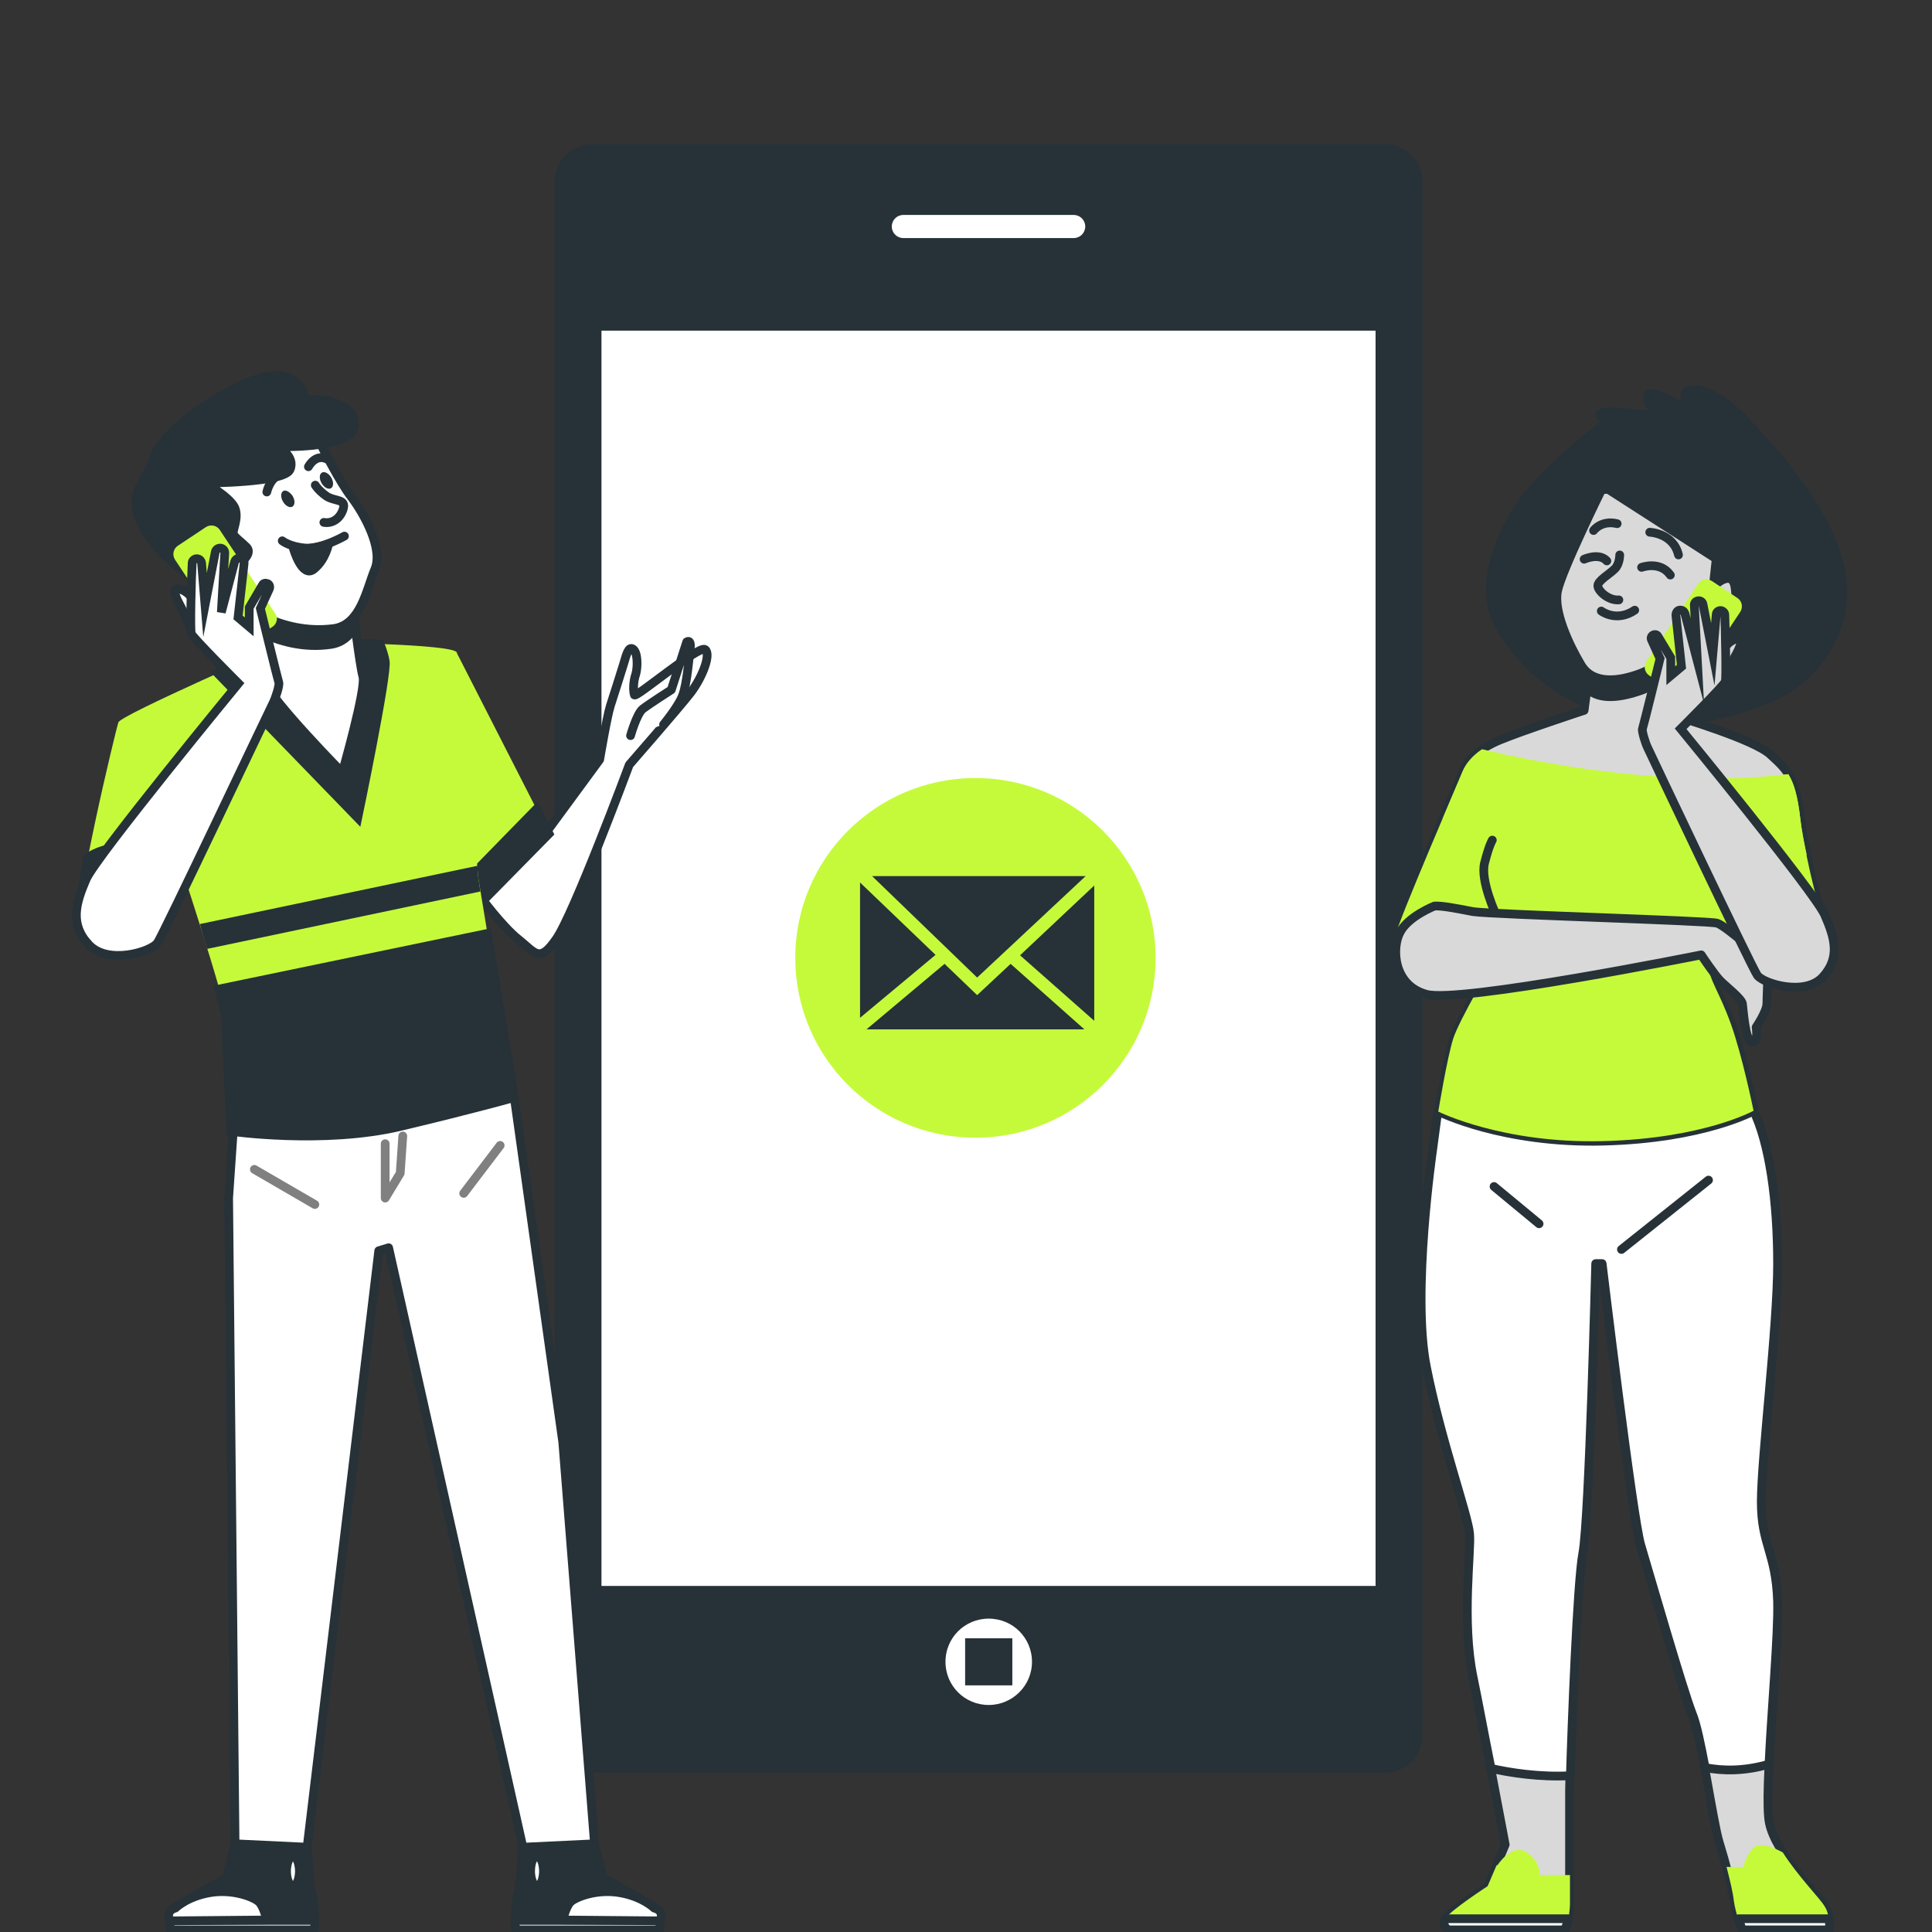 <svg width="221" height="221" viewBox="0 0 221 221" fill="none" xmlns="http://www.w3.org/2000/svg">
<rect x="0" y="0" width="221" height="221" fill="#333333" stroke="none"/>
<g clip-path="url(#clip0)">
<path d="M158.439 202.289H67.713C65.652 202.289 63.935 200.624 63.935 198.518V20.768C63.935 18.71 65.603 16.996 67.713 16.996H158.439C160.499 16.996 162.217 18.662 162.217 20.768V198.518C162.217 200.575 160.499 202.289 158.439 202.289Z" fill="#263238" stroke="#263238" stroke-miterlimit="10" stroke-linecap="round" stroke-linejoin="round"/>
<path d="M157.85 37.323H68.302V181.914H157.85V37.323Z" fill="white" stroke="#263238" stroke-miterlimit="10" stroke-linecap="round" stroke-linejoin="round"/>
<path d="M122.815 27.233H103.336C102.6 27.233 102.011 26.645 102.011 25.911C102.011 25.176 102.6 24.588 103.336 24.588H122.815C123.551 24.588 124.14 25.176 124.14 25.911C124.14 26.645 123.551 27.233 122.815 27.233Z" fill="white"/>
<path d="M118.399 190.093C118.399 187.154 116.044 184.803 113.1 184.803C110.156 184.803 107.801 187.154 107.801 190.093C107.801 193.032 110.156 195.383 113.1 195.383C115.995 195.383 118.399 193.032 118.399 190.093Z" fill="white" stroke="#263238" stroke-width="0.704" stroke-miterlimit="10" stroke-linecap="round" stroke-linejoin="round"/>
<path d="M115.799 187.399H110.401V192.787H115.799V187.399Z" fill="#263238"/>
<path d="M164.475 127.104L163.886 131.513C163.886 131.513 161.481 147.872 163.15 156.346C164.818 164.819 167.958 173.44 168.106 175.497C168.302 177.505 167.173 185.44 168.498 191.857C169.774 198.273 172.178 211.008 172.178 211.008L170.166 215.808C170.166 215.808 165.947 218.551 165.358 219.482C164.818 220.412 165.75 220.755 165.75 220.755H178.999C178.999 220.755 179.538 219.629 179.538 217.62C179.538 215.612 179.538 206.012 179.538 204.738C179.538 203.465 180.274 181.571 181.01 177.701C181.746 173.832 182.482 144.59 182.482 144.59H183.218C183.218 144.59 186.702 173.636 187.634 176.771C188.567 179.905 192.443 193.326 193.523 196.069C194.651 198.812 195.927 208.412 196.663 210.763C197.399 213.163 198.135 215.906 198.331 217.375C198.527 218.845 199.263 220.706 199.263 220.706H209.224C209.224 220.706 209.42 219.041 208.684 217.963C207.948 216.837 203.14 212.086 202.404 208.559C201.668 205.081 203.532 188.869 203.336 183.187C203.14 177.505 201.471 176.771 201.471 171.775C201.471 166.828 203.336 151.742 203.336 144.541C203.336 137.39 202.404 130.729 200.539 126.957L197.988 124.459H166.29L164.475 127.104Z" fill="#D9D9D9" stroke="#263238" stroke-miterlimit="10" stroke-linecap="round" stroke-linejoin="round"/>
<path d="M203.925 211.89C203.925 211.939 201.324 210.273 200.392 211.547C199.46 212.82 199.46 213.555 199.46 213.555H197.497C197.89 215.073 198.233 216.494 198.331 217.424C198.527 218.894 199.264 220.755 199.264 220.755H209.224C209.224 220.755 209.42 219.09 208.684 218.012C208.194 217.179 205.642 214.584 203.925 211.89Z" fill="#C5FA3B"/>
<path d="M199.313 220.755H209.273C209.273 220.755 209.322 220.167 209.224 219.482H198.871C199.067 220.167 199.313 220.755 199.313 220.755Z" fill="white" stroke="#263238" stroke-miterlimit="10" stroke-linecap="round" stroke-linejoin="round"/>
<path d="M179.587 217.62C179.587 217.033 179.587 215.906 179.587 214.486H176.103C176.103 214.486 176.3 213.016 174.631 211.89C172.963 210.763 171.295 213.359 171.295 213.359H171.197L170.166 215.759C170.166 215.759 165.946 218.502 165.358 219.433C164.818 220.363 165.75 220.706 165.75 220.706H178.998C178.998 220.755 179.587 219.628 179.587 217.62Z" fill="#C5FA3B"/>
<path d="M165.358 219.482C164.818 220.412 165.75 220.755 165.75 220.755H178.998C178.998 220.755 179.195 220.314 179.391 219.482H165.358Z" fill="white" stroke="#263238" stroke-miterlimit="10" stroke-linecap="round" stroke-linejoin="round"/>
<path d="M202.355 201.8C202.649 195.53 203.434 187.008 203.336 183.187C203.14 177.505 201.471 176.771 201.471 171.775C201.471 166.828 203.336 151.742 203.336 144.541C203.336 137.39 202.404 130.729 200.539 126.957L197.988 124.459H166.29L164.475 127.055L163.886 131.464C163.886 131.464 161.481 147.823 163.15 156.297C164.818 164.77 167.958 173.391 168.106 175.448C168.302 177.456 167.173 185.391 168.498 191.808C169.087 194.649 169.823 198.665 170.559 202.289C172.718 202.779 176.153 203.318 179.636 203.122C179.784 197.783 180.422 180.983 181.059 177.652C181.795 173.783 182.531 144.541 182.531 144.541H183.267C183.267 144.541 186.751 173.587 187.684 176.722C188.616 179.856 192.492 193.277 193.572 196.02C194.062 197.195 194.553 199.596 195.044 202.191C197.006 202.583 199.558 202.632 202.355 201.8Z" fill="white" stroke="#263238" stroke-miterlimit="10" stroke-linecap="round" stroke-linejoin="round"/>
<path d="M185.476 142.925L195.436 134.99" stroke="#263238" stroke-miterlimit="10" stroke-linecap="round" stroke-linejoin="round"/>
<path d="M170.902 135.725L176.054 139.986" stroke="#263238" stroke-miterlimit="10" stroke-linecap="round" stroke-linejoin="round"/>
<path d="M192.541 46.581C192.541 46.581 188.321 44.083 188.419 45.405C188.517 46.727 190.333 47.707 190.333 47.707C190.333 47.707 184.248 46.825 183.316 47.217C182.335 47.609 184.003 48.099 184.003 48.099C184.003 48.099 176.496 53.879 173.895 57.797C171.295 61.715 168.989 67.495 171.687 71.903C174.386 76.312 178.311 79.789 184.984 81.7C191.609 83.61 198.184 81.602 202.6 79.789C207.016 77.977 211.432 72.785 210.696 66.271C209.911 59.756 204.17 52.899 199.803 48.295C195.485 43.691 192.786 44.376 192.786 45.013C192.737 45.748 192.541 46.581 192.541 46.581Z" fill="#263238" stroke="#263238" stroke-miterlimit="10" stroke-linecap="round" stroke-linejoin="round"/>
<path d="M182.188 73.863L181.206 81.259C181.206 81.259 174.19 83.561 171.589 84.638C168.988 85.716 167.86 87.038 167.369 88.214C166.879 89.389 160.009 105.357 159.715 106.875C159.42 108.394 159.911 109.08 162.021 110.059C164.131 111.039 170.019 107.463 170.019 107.463L170.804 110.157C170.804 110.157 166.977 116.672 166.29 118.778C165.603 120.884 164.572 127.153 164.572 127.153C164.572 127.153 171.883 130.827 183.414 130.533C194.945 130.239 200.637 127.055 200.637 127.055C200.637 127.055 199.41 120.835 198.036 117.161C196.663 113.488 195.534 112.067 195.534 110.647C195.534 109.226 199.754 101.732 199.754 101.732L208.684 105.945C208.684 105.945 206.574 98.647 205.985 93.749C205.397 88.851 204.415 88.067 202.502 86.304C200.588 84.54 192.099 82.091 191.805 81.895C191.51 81.7 192.197 73.618 192.197 73.618C192.197 73.618 184.886 75.528 182.188 73.863Z" fill="#D9D9D9" stroke="#263238" stroke-miterlimit="10" stroke-linecap="round" stroke-linejoin="round"/>
<path d="M187.781 78.957C189.106 78.467 190.725 77.193 192.001 76.067C192.099 74.695 192.197 73.618 192.197 73.618C192.197 73.618 184.935 75.528 182.237 73.912L181.599 78.81C183.022 80.132 185.426 79.789 187.781 78.957Z" fill="#263238" stroke="#263238" stroke-miterlimit="10" stroke-linecap="round" stroke-linejoin="round"/>
<path d="M197.988 117.112C196.663 113.439 195.485 112.018 195.485 110.598C195.485 109.178 199.705 101.684 199.705 101.684L208.635 105.896C208.635 105.896 206.525 98.598 205.937 93.7C205.642 91.055 205.201 89.585 204.563 88.557C190.873 90.271 175.613 87.185 169.528 85.716C168.302 86.549 167.664 87.43 167.32 88.214C166.83 89.389 159.96 105.357 159.666 106.875C159.371 108.394 159.862 109.08 161.972 110.059C164.082 111.039 169.97 107.463 169.97 107.463L170.755 110.157C170.755 110.157 166.928 116.672 166.241 118.778C165.554 120.884 164.524 127.153 164.524 127.153C164.524 127.153 171.835 130.827 183.365 130.533C194.896 130.239 200.588 127.055 200.588 127.055C200.588 127.055 199.312 120.786 197.988 117.112Z" fill="#C5FA3B"/>
<path d="M171.196 104.769C171.196 104.769 169.283 100.753 169.823 98.696C170.362 96.59 170.706 96.1 170.706 96.1" stroke="#263238" stroke-miterlimit="10" stroke-linecap="round" stroke-linejoin="round"/>
<path d="M205.937 93.7C205.643 91.055 205.201 89.585 204.563 88.557C190.873 90.271 175.613 87.185 169.529 85.716C168.302 86.549 167.664 87.43 167.321 88.214C167.174 88.606 166.192 90.859 165.015 93.651C170.412 95.12 191.069 100.214 206.673 97.814C206.379 96.394 206.084 94.973 205.937 93.7Z" fill="#C5FA3B"/>
<path d="M184.052 56.034L196.319 63.92L195.976 67.103C195.976 67.103 198.184 64.899 198.478 67.25C198.822 69.601 197.988 70.777 196.466 71.463C194.945 72.148 194.111 71.952 194.111 71.952C194.111 71.952 190.431 75.969 187.732 76.997C185.034 78.026 182.188 78.271 180.863 76.067C179.538 73.863 177.674 69.944 178.164 67.593C178.655 65.242 183.218 55.985 183.218 55.985H184.052V56.034Z" fill="#D9D9D9" stroke="#263238" stroke-miterlimit="10" stroke-linecap="round" stroke-linejoin="round"/>
<path d="M185.279 63.479C185.279 63.479 185.279 64.556 184.69 65.095C184.101 65.683 182.776 66.418 182.776 67.005C182.776 67.593 184.003 68.72 185.181 68.622" stroke="#263238" stroke-miterlimit="10" stroke-linecap="round" stroke-linejoin="round"/>
<path d="M183.169 69.895C183.169 69.895 184.886 71.218 186.996 69.797" stroke="#263238" stroke-miterlimit="10" stroke-linecap="round" stroke-linejoin="round"/>
<path d="M187.781 64.899C187.781 64.899 189.891 64.115 191.069 65.781" stroke="#263238" stroke-miterlimit="10" stroke-linecap="round" stroke-linejoin="round"/>
<path d="M181.206 63.968C181.206 63.968 182.923 63.185 183.807 64.165" stroke="#263238" stroke-miterlimit="10" stroke-linecap="round" stroke-linejoin="round"/>
<path d="M182.286 60.687C182.286 60.687 183.169 59.462 184.985 59.903" stroke="#263238" stroke-miterlimit="10" stroke-linecap="round" stroke-linejoin="round"/>
<path d="M188.714 60.883C188.714 60.883 191.413 60.981 192.001 63.479" stroke="#263238" stroke-miterlimit="10" stroke-linecap="round" stroke-linejoin="round"/>
<path d="M164.082 103.643C164.082 103.643 161.089 104.818 160.157 106.631C159.176 108.443 159.372 112.704 163.15 113.733C166.879 114.81 194.602 109.227 194.602 109.227C194.602 109.227 196.123 111.529 196.81 112.214C197.497 112.9 199.215 114.223 199.313 114.81C199.411 115.398 199.607 119.023 200.392 119.219C201.177 119.415 200.883 117.504 200.883 117.504C200.883 117.504 202.11 115.692 202.11 114.81C202.11 113.929 202.306 111.137 202.11 110.5C201.913 109.814 197.399 105.896 196.418 105.602C195.436 105.308 170.805 104.622 168.498 104.28C166.241 103.839 164.867 103.594 164.082 103.643Z" fill="#D9D9D9" stroke="#263238" stroke-miterlimit="10" stroke-linecap="round" stroke-linejoin="round"/>
<path d="M188.615 77.242L191.559 79.201C192.099 79.544 192.786 79.397 193.13 78.908L199.067 69.993C199.41 69.454 199.263 68.769 198.772 68.426L195.828 66.466C195.289 66.124 194.602 66.271 194.258 66.76L188.321 75.675C187.978 76.165 188.125 76.899 188.615 77.242Z" fill="#C5FA3B"/>
<path d="M197.448 77.389C197.448 77.389 198.037 75.822 198.674 74.695C199.263 73.569 199.263 73.03 198.871 73.03C198.429 73.03 197.301 73.569 196.957 74.842C196.614 76.116 196.761 77.683 196.761 77.683L197.448 77.389Z" fill="#D9D9D9" stroke="#263238" stroke-miterlimit="10"/>
<path d="M192.246 83.365C192.246 83.365 197.202 78.418 197.349 77.977C197.496 77.585 197.349 71.903 197.3 70.336C197.3 70.091 197.104 69.895 196.908 69.846C196.613 69.797 196.319 69.993 196.319 70.287L195.926 74.842L194.798 69.111C194.749 68.867 194.552 68.72 194.307 68.72C194.013 68.72 193.767 68.965 193.816 69.258L194.16 75.626L192.737 70.189C192.639 69.895 192.393 69.748 192.099 69.797C191.854 69.846 191.706 70.091 191.706 70.385L192.344 76.263L191.118 77.291V75.234L189.646 72.785C189.548 72.589 189.302 72.54 189.106 72.638C188.91 72.736 188.812 72.981 188.91 73.177L189.891 75.332C189.891 75.332 187.977 83.12 187.879 83.365C187.781 83.61 188.223 85.03 188.468 85.52C188.713 86.059 200.342 110.598 201.029 111.578C201.716 112.508 206.427 113.978 208.488 111.773C210.548 109.52 209.861 107.267 208.733 104.671C207.604 102.075 192.246 83.365 192.246 83.365Z" fill="#D9D9D9" stroke="#263238" stroke-miterlimit="10"/>
<path d="M111.579 130.141C122.961 130.141 132.187 120.931 132.187 109.569C132.187 98.208 122.961 88.998 111.579 88.998C100.197 88.998 90.971 98.208 90.971 109.569C90.971 120.931 100.197 130.141 111.579 130.141Z" fill="#C5FA3B"/>
<path d="M124.19 100.214H99.754L111.775 111.823L124.19 100.214Z" fill="#263238"/>
<path d="M116.682 109.276L125.17 116.77V101.292L116.682 109.276Z" fill="#263238"/>
<path d="M107.016 109.227L98.38 100.949V116.427L107.016 109.227Z" fill="#263238"/>
<path d="M115.603 110.255L111.776 113.831L108.046 110.255L99.116 117.749H124.042L115.603 110.255Z" fill="#263238"/>
<path d="M62.119 95.659L62.512 95.169L68.596 86.891C68.596 86.891 69.43 81.944 69.823 80.72C70.215 79.495 71.049 76.899 71.344 75.92C71.638 74.94 71.884 73.863 72.423 74.254C72.963 74.646 72.963 76.312 72.718 77.144C72.423 77.977 72.423 79.055 72.57 79.495C72.718 79.887 79.98 73.716 80.667 74.303C81.354 74.842 80.372 77.438 78.998 79.25C77.624 81.014 71.982 87.479 71.982 87.479C71.982 87.479 65.554 104.769 63.591 107.463C61.678 110.206 61.236 108.982 59.322 107.463C57.409 105.945 54.906 102.516 54.906 102.516L62.119 95.659Z" fill="white" stroke="#263238" stroke-miterlimit="10" stroke-linecap="round" stroke-linejoin="round"/>
<path d="M72.129 84.148C72.129 84.148 72.816 81.699 73.503 81.112C74.19 80.573 76.79 78.908 76.79 78.908L78.557 73.422C78.557 73.422 79.097 73.03 78.949 74.254C78.802 75.479 78.557 78.222 78.115 79.446C77.723 80.671 75.907 82.875 75.907 82.875" fill="white"/>
<path d="M72.129 84.148C72.129 84.148 72.816 81.699 73.503 81.112C74.19 80.573 76.79 78.908 76.79 78.908L78.557 73.422C78.557 73.422 79.097 73.03 78.949 74.254C78.802 75.479 78.557 78.222 78.115 79.446C77.723 80.671 75.907 82.875 75.907 82.875" stroke="#263238" stroke-miterlimit="10" stroke-linecap="round" stroke-linejoin="round"/>
<path d="M52.257 74.695L62.806 95.365L54.71 103.594L52.404 95.757L52.257 74.695Z" fill="#C5FA3B"/>
<path d="M53.728 100.361L54.71 103.594L62.806 95.365L61.383 92.524L53.728 100.361Z" fill="#263238" stroke="#263238" stroke-miterlimit="10"/>
<path d="M26.888 210.91L25.907 214.779C25.907 214.779 20.166 217.963 19.724 218.404C19.283 218.845 19.479 220.706 19.479 220.706H35.966C35.966 220.706 36.162 218.845 35.622 216.445C35.328 215.073 35.181 211.253 35.181 211.253L26.888 210.91Z" fill="#263238" stroke="#263238" stroke-miterlimit="10" stroke-linecap="round" stroke-linejoin="round"/>
<path d="M19.48 220.755H35.966C35.966 220.755 36.016 220.363 36.016 219.677H19.431C19.431 220.216 19.48 220.755 19.48 220.755Z" fill="white" stroke="#263238" stroke-miterlimit="10" stroke-linecap="round" stroke-linejoin="round"/>
<path d="M20.068 218.257C20.068 218.257 21.393 216.935 24.043 216.494C26.692 216.053 29.097 217.033 29.636 217.571C30.176 218.11 30.52 219.628 30.52 219.628L19.43 219.726C19.43 219.677 18.841 218.6 20.068 218.257Z" fill="white" stroke="#263238" stroke-miterlimit="10" stroke-linecap="round" stroke-linejoin="round"/>
<path d="M34.248 214.045C34.248 214.975 33.905 215.759 33.512 215.759C33.12 215.759 32.776 214.975 32.776 214.045C32.776 213.114 33.12 212.33 33.512 212.33C33.905 212.33 34.248 213.114 34.248 214.045Z" fill="white" stroke="#263238" stroke-miterlimit="10" stroke-linecap="round" stroke-linejoin="round"/>
<path d="M68.007 210.91L68.988 214.779C68.988 214.779 74.729 217.963 75.171 218.404C75.612 218.845 75.416 220.706 75.416 220.706H58.929C58.929 220.706 58.733 218.845 59.273 216.445C59.567 215.073 59.714 211.253 59.714 211.253L68.007 210.91Z" fill="#263238" stroke="#263238" stroke-miterlimit="10" stroke-linecap="round" stroke-linejoin="round"/>
<path d="M75.465 220.755H58.979C58.979 220.755 58.93 220.363 58.93 219.677H75.465C75.514 220.216 75.465 220.755 75.465 220.755Z" fill="white" stroke="#263238" stroke-miterlimit="10" stroke-linecap="round" stroke-linejoin="round"/>
<path d="M74.827 218.257C74.827 218.257 73.502 216.935 70.853 216.494C68.203 216.053 65.799 217.033 65.259 217.571C64.719 218.11 64.376 219.628 64.376 219.628L75.465 219.726C75.514 219.677 76.103 218.6 74.827 218.257Z" fill="white" stroke="#263238" stroke-miterlimit="10" stroke-linecap="round" stroke-linejoin="round"/>
<path d="M60.695 214.045C60.695 214.975 61.039 215.759 61.431 215.759C61.824 215.759 62.167 214.975 62.167 214.045C62.167 213.114 61.824 212.33 61.431 212.33C60.99 212.33 60.695 213.114 60.695 214.045Z" fill="white" stroke="#263238" stroke-miterlimit="10" stroke-linecap="round" stroke-linejoin="round"/>
<path d="M26.741 128.476L26.152 137.047L26.888 210.91L35.132 211.302L43.326 143.072L44.455 142.729L59.813 211.302L68.007 210.91L64.376 164.966L58.831 125.537L26.741 128.476Z" fill="white" stroke="#263238" stroke-miterlimit="10" stroke-linecap="round" stroke-linejoin="round"/>
<path d="M44.062 130.827V137.047L45.78 134.207L46.074 129.945" stroke="#808080" stroke-miterlimit="10" stroke-linecap="round" stroke-linejoin="round"/>
<path d="M32.336 73.716C32.336 73.716 13.788 81.797 13.543 82.63C13.249 83.463 8.342 103.888 9.127 105.798C9.961 107.708 12.415 109.226 15.015 108.247C17.616 107.267 20.118 97.275 20.118 97.275C20.118 97.275 25.908 114.81 25.908 116.574C25.908 118.337 26.448 129.308 26.448 129.308C26.448 129.308 36.997 130.827 45.78 128.77C54.563 126.713 58.832 125.488 58.832 125.488L54.711 100.41C54.711 100.41 52.503 75.626 52.257 74.646C52.012 73.667 36.31 73.422 35.084 73.569C33.857 73.716 32.336 73.716 32.336 73.716Z" fill="#C5FA3B"/>
<path d="M18.301 103.153C17.614 100.998 16.339 98.99 15.014 97.814C13.493 96.443 11.432 97.226 10.058 98.059C9.322 101.879 8.831 105.063 9.126 105.798C9.96 107.708 12.413 109.226 15.014 108.247C16.241 107.806 17.369 105.553 18.301 103.153Z" fill="#263238" stroke="#263238" stroke-miterlimit="10"/>
<path d="M23.699 108.541L54.955 101.977L54.71 100.41C54.71 100.41 54.661 99.92 54.612 99.038L22.865 105.7C23.111 106.679 23.405 107.61 23.699 108.541Z" fill="#263238"/>
<path d="M58.832 125.537L55.741 106.777L25.024 113.145C25.515 114.908 25.859 116.231 25.859 116.672C25.859 118.435 26.398 129.406 26.398 129.406C26.398 129.406 36.948 130.925 45.731 128.868C54.563 126.762 58.832 125.537 58.832 125.537Z" fill="#263238" stroke="#263238" stroke-miterlimit="10"/>
<path d="M35.083 73.569C33.856 73.716 32.335 73.716 32.335 73.716C32.335 73.716 28.851 75.234 24.877 76.997L40.922 93.553C40.922 93.553 44.357 77.046 44.062 75.626C43.964 75.038 43.719 74.303 43.474 73.667C39.548 73.52 35.672 73.52 35.083 73.569Z" fill="#263238" stroke="#263238" stroke-miterlimit="10"/>
<path d="M40.284 68.915C40.284 68.915 41.118 76.018 41.511 77.389C41.903 78.761 39.156 88.361 39.156 88.361C39.156 88.361 31.207 80.279 30.225 77.928C29.244 75.577 27.085 67.495 27.085 67.495C27.085 67.495 34.102 71.12 40.284 68.915Z" fill="white" stroke="#263238" stroke-miterlimit="10" stroke-linecap="round" stroke-linejoin="round"/>
<path d="M27.134 67.544C27.134 67.544 27.625 69.405 28.262 71.561C28.606 71.756 28.998 71.952 29.489 72.197C31.991 73.422 34.788 74.156 37.831 73.716C39.155 73.52 39.989 72.736 40.676 71.658C40.48 70.14 40.333 68.915 40.333 68.915C34.101 71.12 27.134 67.544 27.134 67.544Z" fill="#263238" stroke="#263238" stroke-miterlimit="10" stroke-linecap="round" stroke-linejoin="round"/>
<path d="M36.752 50.94C36.752 50.94 38.812 55.103 40.235 56.915C41.609 58.728 43.866 62.744 42.885 65.095C41.904 67.446 41.266 71.463 38.174 71.903C35.132 72.295 32.335 71.609 29.833 70.385C27.331 69.16 27.036 68.72 27.036 68.72C27.036 68.72 24.975 68.72 23.7 67.74C22.473 66.76 19.97 63.724 20.657 61.079C21.344 58.434 23.013 58.189 23.013 58.189C23.013 58.189 19.529 56.817 21.786 53.34C23.994 49.862 28.753 48.638 30.962 48.638C33.169 48.589 36.752 50.94 36.752 50.94Z" fill="white" stroke="#263238" stroke-miterlimit="10" stroke-linecap="round" stroke-linejoin="round"/>
<path d="M36.065 55.495C36.065 55.495 36.359 56.034 37.291 56.719C38.273 57.405 39.646 57.013 39.254 58.238C38.861 59.462 37.88 59.903 37.046 59.756" stroke="#263238" stroke-miterlimit="10" stroke-linecap="round" stroke-linejoin="round"/>
<path d="M39.401 61.324C39.401 61.324 36.751 62.842 34.936 62.695C33.12 62.548 32.286 61.862 32.286 61.862" stroke="#263238" stroke-miterlimit="10" stroke-linecap="round" stroke-linejoin="round"/>
<path d="M33.562 62.744C33.562 62.744 34.544 66.222 35.918 65.095C37.292 63.968 37.586 62.205 37.586 62.205C37.586 62.205 35.525 62.989 33.562 62.744Z" fill="#263238" stroke="#263238" stroke-miterlimit="10" stroke-linecap="round" stroke-linejoin="round"/>
<path d="M33.464 56.719C33.759 57.209 33.759 57.748 33.464 57.944C33.17 58.14 32.679 57.895 32.385 57.405C32.09 56.915 32.09 56.377 32.385 56.181C32.63 55.985 33.121 56.23 33.464 56.719Z" fill="#263238"/>
<path d="M37.88 54.613C38.175 55.103 38.175 55.642 37.88 55.838C37.586 56.034 37.095 55.789 36.801 55.299C36.507 54.809 36.507 54.27 36.801 54.074C37.095 53.879 37.586 54.123 37.88 54.613Z" fill="#263238"/>
<path d="M30.52 56.279C30.52 56.279 30.912 54.417 32.384 54.172" stroke="#263238" stroke-miterlimit="10" stroke-linecap="round" stroke-linejoin="round"/>
<path d="M35.279 53.389C35.279 53.389 36.064 51.87 37.389 52.507" stroke="#263238" stroke-miterlimit="10" stroke-linecap="round" stroke-linejoin="round"/>
<path d="M23.454 55.25C23.454 55.25 32.482 55.25 33.169 53.732C33.856 52.213 31.796 51.087 31.796 51.087C31.796 51.087 39.597 51.38 40.431 49.029C41.266 46.678 37.635 45.699 36.555 45.699C35.426 45.699 34.887 45.699 34.887 45.699C34.887 45.699 34.494 42.221 30.422 43.054C26.398 43.886 18.596 49.176 17.664 52.213C16.683 55.25 14.475 56.23 16.143 59.854C17.811 63.479 22.375 66.368 22.375 66.368C22.375 66.368 21.688 63.724 23.061 63.577C24.435 63.43 26.791 64.409 27.232 64.409C27.625 64.409 28.901 63.283 28.213 62.597C27.527 61.911 26.84 61.471 26.692 61.079C26.545 60.687 27.379 59.266 26.84 58.042C26.202 56.768 23.454 55.25 23.454 55.25Z" fill="#263238" stroke="#263238" stroke-miterlimit="10" stroke-linecap="round" stroke-linejoin="round"/>
<path d="M31.157 71.707L27.919 73.862C27.379 74.205 26.692 74.058 26.349 73.569L20.019 64.017C19.676 63.479 19.823 62.793 20.314 62.45L23.552 60.295C24.092 59.952 24.779 60.099 25.122 60.589L31.452 70.14C31.845 70.63 31.697 71.365 31.157 71.707Z" fill="#C5FA3B"/>
<path d="M21.786 71.903C21.786 71.903 21.148 70.238 20.51 69.062C19.872 67.887 19.872 67.348 20.314 67.348C20.756 67.348 21.982 67.887 22.326 69.258C22.669 70.63 22.522 72.295 22.522 72.295L21.786 71.903Z" fill="white" stroke="#263238" stroke-miterlimit="10"/>
<path d="M27.281 78.173C27.281 78.173 22.08 72.981 21.884 72.491C21.736 72.099 21.884 66.124 21.982 64.409C21.982 64.164 22.178 63.968 22.423 63.919C22.718 63.87 23.012 64.067 23.061 64.409L23.454 69.209L24.631 63.136C24.68 62.891 24.926 62.695 25.171 62.695C25.466 62.695 25.711 62.94 25.711 63.234L25.318 70.042L26.84 64.262C26.938 63.968 27.232 63.773 27.526 63.87C27.772 63.919 27.968 64.213 27.919 64.458L27.232 70.63L28.508 71.707V69.503L30.029 66.907C30.127 66.711 30.372 66.662 30.618 66.76C30.814 66.858 30.912 67.103 30.814 67.348L29.784 69.601C29.784 69.601 31.795 77.83 31.893 78.075C31.991 78.369 31.55 79.789 31.256 80.377C30.961 80.916 18.694 106.875 18.007 107.855C17.271 108.884 12.316 110.402 10.156 108.051C7.948 105.7 8.684 103.3 9.862 100.557C11.04 97.912 27.281 78.173 27.281 78.173Z" fill="white" stroke="#263238" stroke-miterlimit="10"/>
<path d="M29.097 133.766L36.015 137.782" stroke="#808080" stroke-miterlimit="10" stroke-linecap="round" stroke-linejoin="round"/>
<path d="M57.212 131.023L53.041 136.509" stroke="#808080" stroke-miterlimit="10" stroke-linecap="round" stroke-linejoin="round"/>
</g>
<defs>
<clipPath id="clip0">
<rect width="221" height="221" fill="white"/>
</clipPath>
</defs>
</svg>
